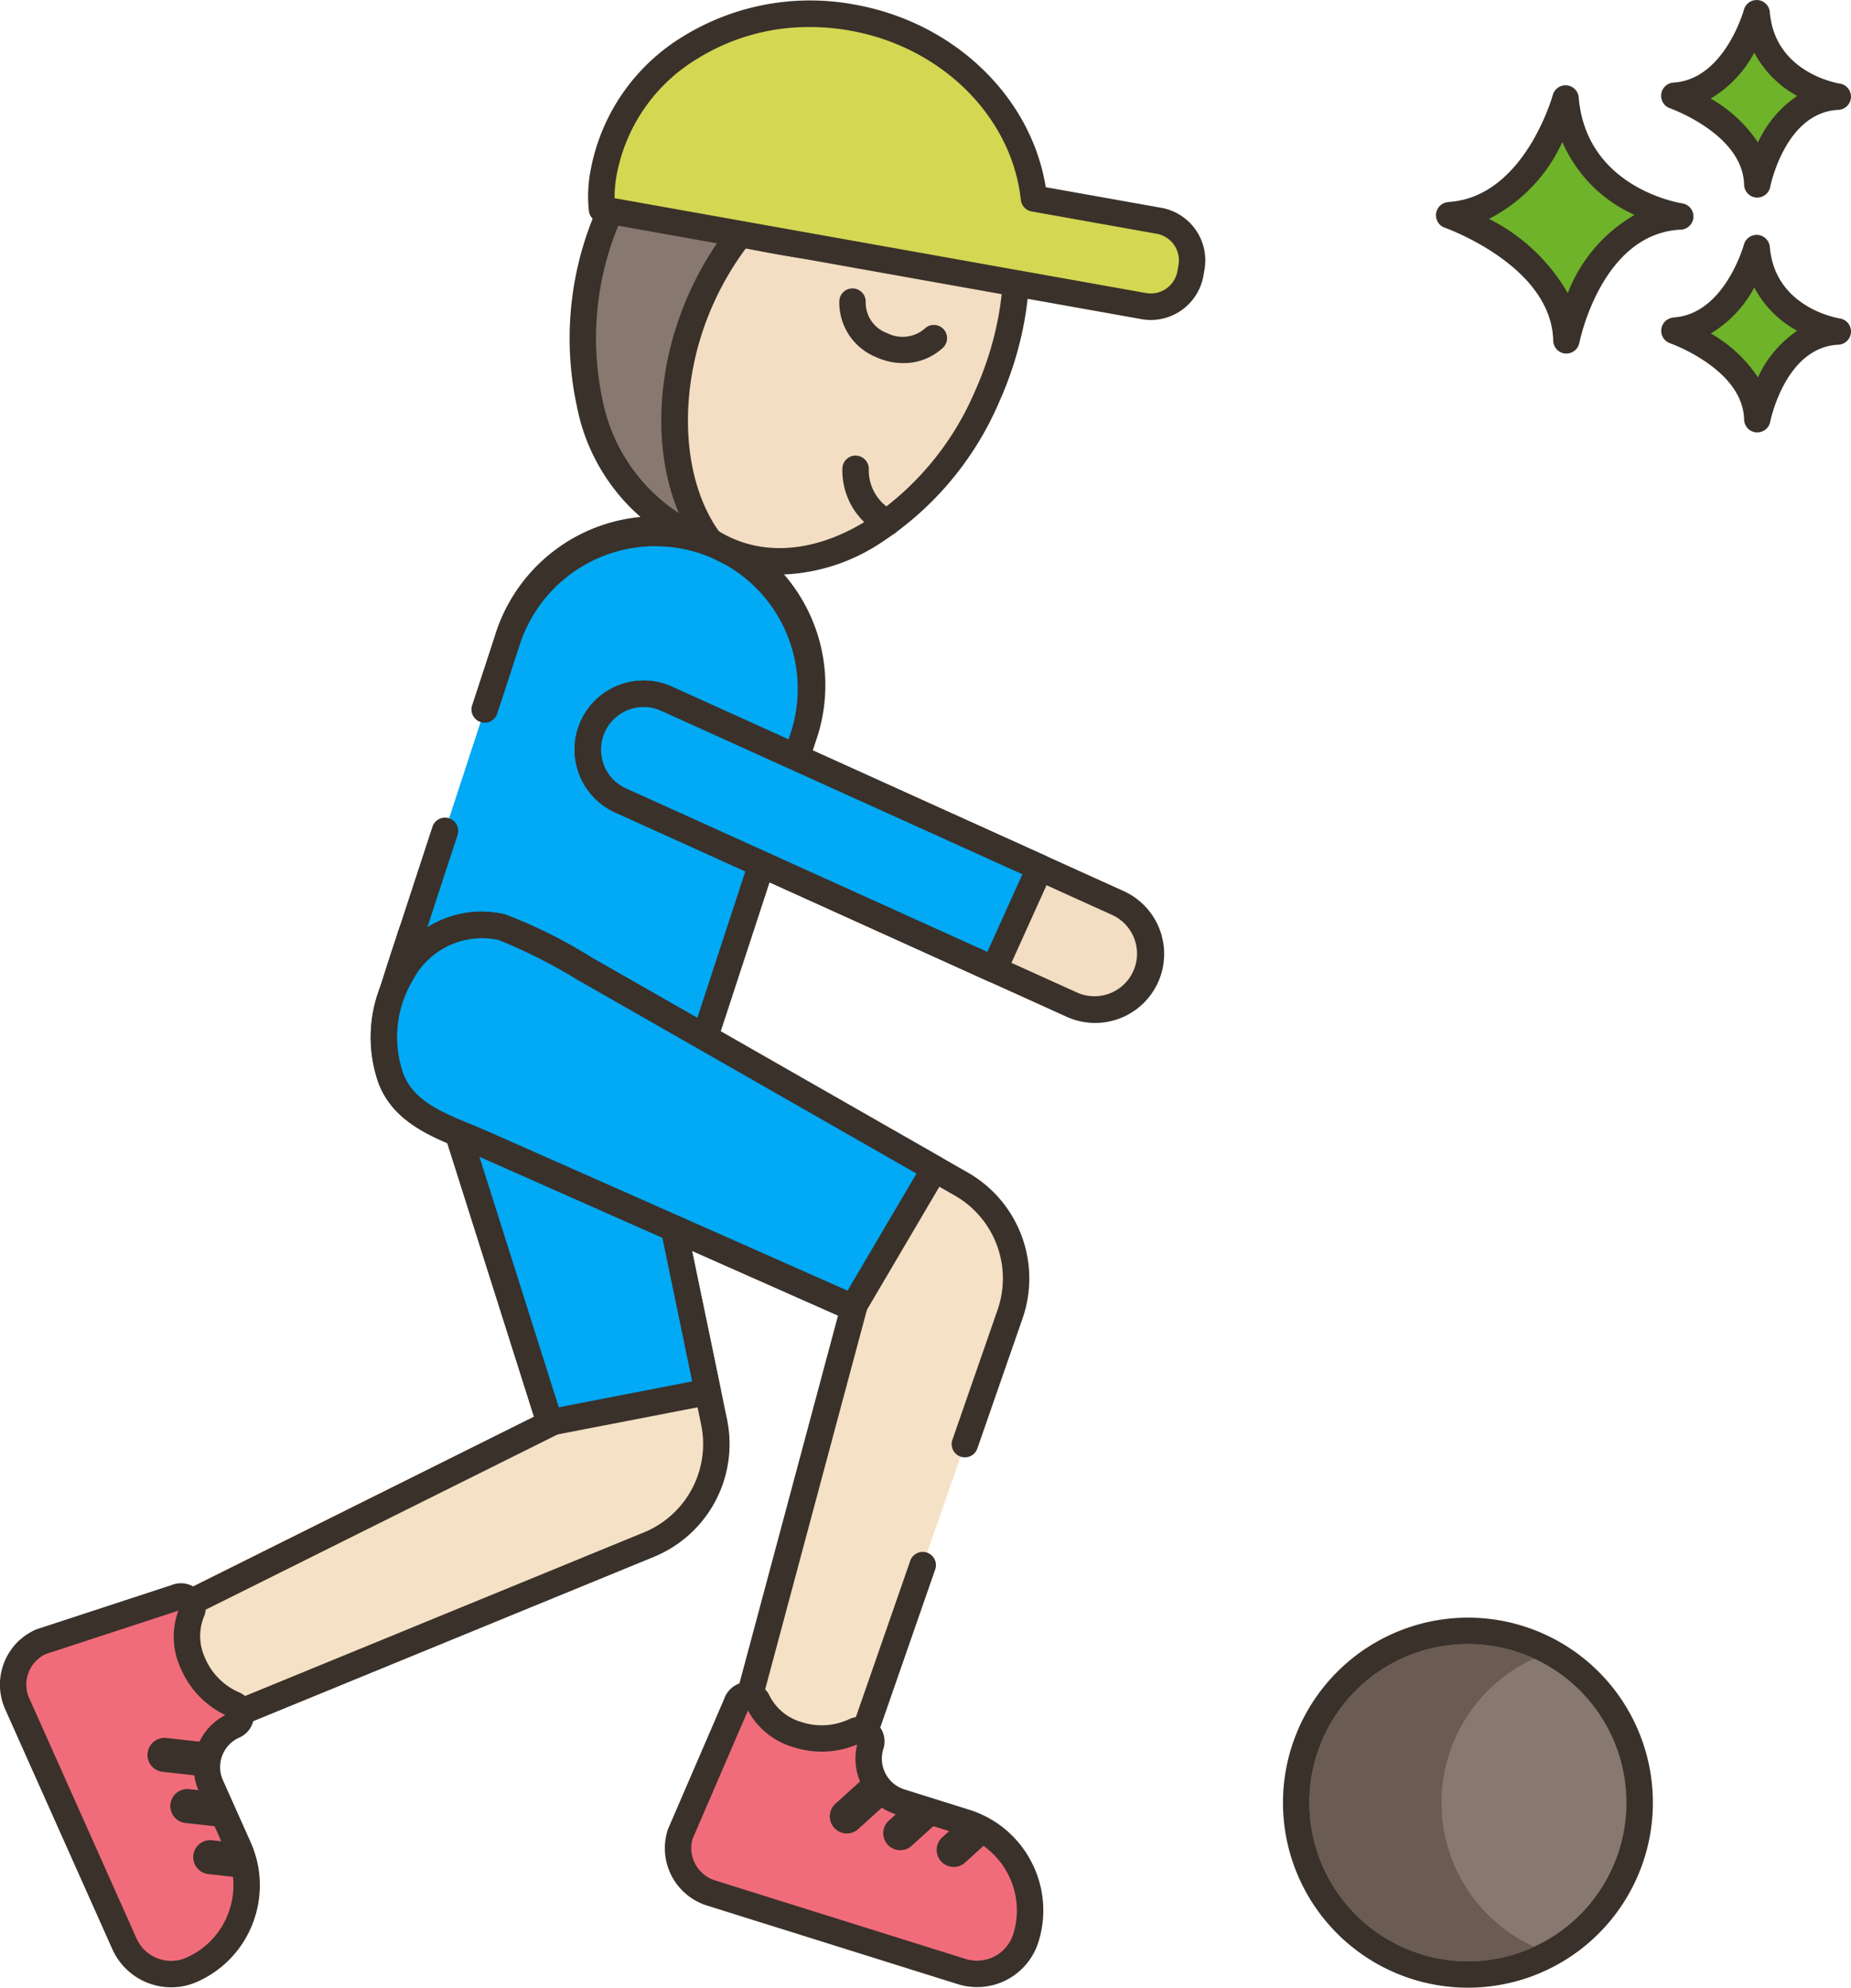 <svg xmlns="http://www.w3.org/2000/svg" width="122.727" height="131.74" viewBox="0 0 122.727 131.74"><defs><style>.a{fill:#6eb329;}.b{fill:#3a312a;}.c{fill:#87796f;}.d{fill:#6a5c52;}.e{fill:#f5e1c5;}.f{fill:#02a9f4;}.g{fill:#f16c7a;}.h{fill:#f3dec3;}.i{fill:#d4d752;}</style></defs><g transform="translate(96.079 6.527)"><path class="a" d="M50.02,26.376c.569,6.753,7.605,7.819,7.605,7.819-6.041.284-7.547,8.21-7.547,8.21-.129-5.651-7.779-8.293-7.779-8.293,5.731-.343,7.721-7.735,7.721-7.735Z" transform="translate(-42.299 -26.376)"/></g><g transform="translate(95.203 5.651)"><path class="b" d="M41.623,32.613c5.024-.3,6.909-7.021,6.927-7.089a.876.876,0,0,1,1.718.155c.5,5.965,6.607,6.986,6.864,7.026a.876.876,0,0,1-.09,1.741c-5.272.248-6.715,7.427-6.729,7.5a.876.876,0,0,1-.86.711c-.025,0-.049,0-.074,0a.876.876,0,0,1-.8-.852c-.114-4.969-7.119-7.461-7.19-7.486a.876.876,0,0,1,.235-1.7Zm7.922,6.041a10.208,10.208,0,0,1,4.43-5.183,9.4,9.4,0,0,1-4.79-4.831,10.692,10.692,0,0,1-4.867,5.093,12.451,12.451,0,0,1,5.226,4.921Z" transform="translate(-40.799 -24.877)"/></g><g transform="translate(111.01 16.442)"><path class="a" d="M29.873,43.356c.4,4.776,5.379,5.531,5.379,5.531-4.273.2-5.338,5.807-5.338,5.807-.091-4-5.5-5.866-5.5-5.866C28.466,48.585,29.873,43.356,29.873,43.356Z" transform="translate(-24.412 -43.356)"/></g><g transform="translate(110.134 15.566)"><path class="b" d="M23.737,47.329c3.367-.2,4.655-4.78,4.668-4.826a.876.876,0,0,1,1.718.155c.338,4.012,4.465,4.711,4.638,4.738a.876.876,0,0,1-.091,1.741c-3.524.166-4.51,5.048-4.519,5.1a.876.876,0,0,1-.86.712c-.024,0-.048,0-.073,0a.876.876,0,0,1-.8-.853c-.076-3.334-4.865-5.042-4.912-5.058a.876.876,0,0,1,.235-1.7Zm5.6,3.968a7.484,7.484,0,0,1,2.6-3.083,6.979,6.979,0,0,1-2.844-2.871,7.819,7.819,0,0,1-2.885,3.05A9.163,9.163,0,0,1,29.333,51.3Z" transform="translate(-22.912 -41.856)"/></g><g transform="translate(111.01 0.877)"><path class="a" d="M29.873,16.7c.4,4.776,5.379,5.531,5.379,5.531-4.273.2-5.338,5.807-5.338,5.807-.091-4-5.5-5.866-5.5-5.866,4.054-.243,5.461-5.472,5.461-5.472Z" transform="translate(-24.412 -16.699)"/></g><g transform="translate(110.134)"><path class="b" d="M23.738,20.671c3.351-.2,4.644-4.738,4.667-4.825A.876.876,0,0,1,30.123,16c.338,4.012,4.465,4.711,4.638,4.738a.876.876,0,0,1-.09,1.741c-3.525.166-4.51,5.048-4.52,5.1a.876.876,0,0,1-.86.712c-.025,0-.048,0-.073,0a.876.876,0,0,1-.8-.853C28.339,24.1,23.55,22.39,23.5,22.373a.876.876,0,0,1,.235-1.7Zm5.6,3.968a7.484,7.484,0,0,1,2.6-3.083,6.984,6.984,0,0,1-2.844-2.871A7.816,7.816,0,0,1,26.2,21.735a9.152,9.152,0,0,1,3.132,2.9Z" transform="translate(-22.913 -15.198)"/></g><g transform="translate(85.941 108.09)"><g transform="translate(0)"><ellipse class="c" cx="11.387" cy="11.387" rx="11.387" ry="11.387"/></g></g><g transform="translate(85.065 107.214)"><path class="b" d="M57.67,198.8a12.263,12.263,0,1,1-12.263,12.263A12.276,12.276,0,0,1,57.67,198.8Zm0,22.774a10.511,10.511,0,1,0-10.511-10.511A10.523,10.523,0,0,0,57.67,221.575Z" transform="translate(-45.407 -198.801)"/></g><g transform="translate(86.817 108.966)"><path class="d" d="M69.418,201.8a10.358,10.358,0,0,1,4.38.964,10.5,10.5,0,0,0,0,19.095,10.358,10.358,0,0,1-4.38.964,10.511,10.511,0,1,1,0-21.022Z" transform="translate(-58.907 -201.801)"/></g><g transform="translate(10.769 57.051)"><path class="e" d="M177.443,150.189l-8.129-25.652c-.753-2.377-2.048-4.978-.808-7.393a8.28,8.28,0,0,1,5.686-4.112,6.076,6.076,0,0,1,6.7,2.957c.65,1.249,1.417,5.227,1.707,6.6.481,2.284,3.86,18.555,5.717,27.5A7.2,7.2,0,0,1,184,158.223l-29.147,11.95-3.1-7.194Z" transform="translate(-151.746 -112.897)"/></g><g transform="translate(9.892 56.172)"><path class="b" d="M150.735,161.569l25.025-12.457-7.9-24.937c-.117-.368-.247-.742-.378-1.119-.745-2.142-1.589-4.571-.374-6.938a9.159,9.159,0,0,1,6.294-4.571,6.931,6.931,0,0,1,7.653,3.412,32.76,32.76,0,0,1,1.668,6.256l.119.573c.35,1.663,2.221,10.659,5.718,27.5a8.083,8.083,0,0,1-4.849,9.117l-29.148,11.95a.864.864,0,0,1-.332.066.877.877,0,0,1-.8-.529l-3.1-7.193a.879.879,0,0,1,.415-1.132Zm3.958,6.841,28.352-11.624a6.331,6.331,0,0,0,3.8-7.14c-3.5-16.841-5.367-25.836-5.717-27.5l-.12-.581a36.585,36.585,0,0,0-1.507-5.8,5.2,5.2,0,0,0-5.755-2.5,7.369,7.369,0,0,0-5.079,3.653c-.874,1.7-.221,3.577.47,5.563.137.393.272.782.394,1.166l8.129,25.652a.875.875,0,0,1-.445,1.048l-24.954,12.421Z" transform="translate(-150.248 -111.392)"/></g><g transform="translate(27.013 57.051)"><path class="f" d="M153.238,117.146a8.256,8.256,0,0,1,5.687-4.112,6.058,6.058,0,0,1,6.7,2.958c.649,1.248,1.415,5.226,1.71,6.6.445,2.121,3.4,16.329,5.3,25.5l-10.478,2.032c-.461-1.443-7.29-23.01-8.114-25.59-.749-2.378-2.048-4.974-.8-7.39Z" transform="translate(-152.721 -112.897)"/></g><g transform="translate(26.136 56.172)"><path class="b" d="M151.836,116.118a9.132,9.132,0,0,1,6.293-4.57,6.911,6.911,0,0,1,7.651,3.412,32.469,32.469,0,0,1,1.644,6.13l.146.7c.445,2.121,3.4,16.331,5.3,25.5a.876.876,0,0,1-.691,1.038L161.7,150.359a.863.863,0,0,1-.168.016.876.876,0,0,1-.834-.61c-.186-.582-1.408-4.439-2.854-9-2.139-6.75-4.768-15.049-5.261-16.59-.117-.373-.249-.752-.382-1.133C151.46,120.9,150.619,118.481,151.836,116.118Zm2.02,6.346c.138.4.275.792.4,1.178.492,1.539,3.122,9.84,5.262,16.592,1.151,3.632,2.159,6.816,2.617,8.257l8.842-1.714c-1.9-9.174-4.686-22.576-5.116-24.627l-.148-.7a35.559,35.559,0,0,0-1.484-5.679,5.176,5.176,0,0,0-5.753-2.5,7.349,7.349,0,0,0-5.078,3.653h0C152.52,118.616,153.169,120.485,153.856,122.464Z" transform="translate(-151.221 -111.391)"/></g><g transform="translate(0.871 105.808)"><path class="g" d="M206.17,199.872a3.084,3.084,0,0,1,.747-.472l.781-.255,6.485-2.123,1.709-.56a.763.763,0,0,1,1.039.919,4.256,4.256,0,0,0,.069,3.454,5.189,5.189,0,0,0,2.714,2.724.764.764,0,0,1,0,1.393l-.009,0a3.008,3.008,0,0,0-1.338,1.171,3.126,3.126,0,0,0-.18.342,3.005,3.005,0,0,0,0,2.464l1.838,4.114a6.181,6.181,0,0,1,.36,1.048,5.985,5.985,0,0,1,.157.985,6.131,6.131,0,0,1-3.608,6.05,3.385,3.385,0,0,1-4.474-1.711l-7.11-15.913a3.1,3.1,0,0,1,.822-3.633Z" transform="translate(-205.076 -196.393)"/></g><g transform="translate(0 104.931)"><path class="b" d="M204.97,198.581a3.976,3.976,0,0,1,.959-.606.886.886,0,0,1,.085-.033l8.94-2.927A1.639,1.639,0,0,1,217.143,197a3.419,3.419,0,0,0,.028,2.851,4.3,4.3,0,0,0,2.287,2.288,1.638,1.638,0,0,1,.953,1.511,1.62,1.62,0,0,1-.977,1.477,2.13,2.13,0,0,0-.947.827,2.3,2.3,0,0,0-.13.246,2.132,2.132,0,0,0-.137,1.338,2.068,2.068,0,0,0,.135.408l1.838,4.113a7.083,7.083,0,0,1,.411,1.2,6.9,6.9,0,0,1,.18,1.128,7.019,7.019,0,0,1-.444,3.027,6.944,6.944,0,0,1-3.681,3.89h0a4.235,4.235,0,0,1-1.429.36c-.1.008-.2.011-.306.011a4.279,4.279,0,0,1-3.9-2.525l-7.11-15.912a4,4,0,0,1,1.052-4.658Zm.547,3.943,7.11,15.912a2.509,2.509,0,0,0,3.317,1.268,5.2,5.2,0,0,0,2.759-2.916,5.266,5.266,0,0,0,.333-2.269,5.189,5.189,0,0,0-.134-.841,5.332,5.332,0,0,0-.309-.9l-1.838-4.114a3.846,3.846,0,0,1-.246-.743,3.9,3.9,0,0,1,.249-2.436,3.986,3.986,0,0,1,.234-.444,3.879,3.879,0,0,1,1.521-1.412,6.035,6.035,0,0,1-2.943-3.063,4.983,4.983,0,0,1-.168-3.855l-8.8,2.88a2.235,2.235,0,0,0-1.089,2.932Z" transform="translate(-203.574 -194.892)"/></g><g transform="translate(9.781 115.187)"><path class="b" d="M208.832,213.457a1.127,1.127,0,0,1,1.245-1l3.131.347a3.121,3.121,0,0,0-.18.342,3,3,0,0,0-.194,1.887l-3.006-.334a1.127,1.127,0,0,1-1-1.246Z" transform="translate(-208.825 -212.454)"/></g><g transform="translate(11.295 118.577)"><path class="b" d="M207,219.264a1.126,1.126,0,0,1,1.245-1l1.619.18,1.066,2.387L208,220.509A1.128,1.128,0,0,1,207,219.264Z" transform="translate(-206.994 -218.261)"/></g><g transform="translate(25.959 35.322)"><path class="f" d="M142.478,101.713l2.047-6.252,2.653-8.1,1.493-4.559a10.321,10.321,0,1,1,19.617,6.425l-6.523,19.9c-3.672-2.1-6.553-3.751-7.38-4.214-1.226-.688-4.714-2.75-6.086-3.091a6.071,6.071,0,0,0-6.654,3.062,8.971,8.971,0,0,0-.655,1.42c.582-1.926,1.355-4.178,1.488-4.59Z" transform="translate(-140.989 -75.687)"/></g><g transform="translate(25.084 34.449)"><path class="b" d="M139.523,105.427c.458-1.515,1.021-3.2,1.324-4.1.081-.241.14-.418.17-.51l2.047-6.252a.876.876,0,1,1,1.664.545l-2,6.112a6.565,6.565,0,0,1,5.154-.874,32.423,32.423,0,0,1,5.7,2.833l.6.343c.5.279,1.733.986,3.435,1.959l3.018,1.726,6.189-18.881a9.445,9.445,0,1,0-17.953-5.879l-1.493,4.559a.876.876,0,1,1-1.664-.545l1.493-4.56a11.2,11.2,0,1,1,21.282,6.971l-6.523,19.9a.876.876,0,0,1-1.267.488l-3.952-2.259c-1.7-.971-2.927-1.675-3.423-1.952l-.615-.35a35.462,35.462,0,0,0-5.256-2.655,5.187,5.187,0,0,0-5.68,2.648,8.077,8.077,0,0,0-.591,1.28.876.876,0,0,1-1.662-.55Z" transform="translate(-139.485 -74.191)"/></g><g transform="translate(38.971 45.981)"><path class="h" d="M102.794,96.116a3.7,3.7,0,0,1,4.893-1.845l29.9,13.526a3.7,3.7,0,1,1-3.048,6.739l-29.9-13.526a3.7,3.7,0,0,1-1.845-4.893Z" transform="translate(-102.464 -93.941)"/></g><g transform="translate(38.097 45.104)"><path class="b" d="M101.373,95.129a4.574,4.574,0,0,1,6.053-2.283l29.9,13.526a4.574,4.574,0,1,1-3.769,8.335l-29.9-13.526a4.578,4.578,0,0,1-2.283-6.052Zm3,4.457,29.9,13.526a2.822,2.822,0,1,0,2.326-5.143L106.7,94.443a2.8,2.8,0,0,0-1.159-.251,2.822,2.822,0,0,0-1.167,5.393Z" transform="translate(-100.967 -92.438)"/></g><g transform="translate(38.971 45.981)"><path class="f" d="M115.334,96.116a3.7,3.7,0,0,1,4.893-1.845l24.755,11.2-3.048,6.739-24.755-11.2A3.7,3.7,0,0,1,115.334,96.116Z" transform="translate(-115.005 -93.941)"/></g><g transform="translate(38.094 45.104)"><path class="b" d="M113.912,95.13a4.574,4.574,0,0,1,6.053-2.283l24.756,11.2a.875.875,0,0,1,.437,1.159l-3.048,6.739a.875.875,0,0,1-1.159.437l-24.755-11.2a4.573,4.573,0,0,1-2.283-6.051Zm1.526,2.881a2.8,2.8,0,0,0,1.477,1.575l23.957,10.836,2.326-5.143L119.242,94.443a2.822,2.822,0,0,0-3.8,3.567Z" transform="translate(-113.503 -92.438)"/></g><g transform="translate(37.617 1.88)"><g transform="translate(0 0)"><ellipse class="h" cx="11.601" cy="16.358" rx="11.601" ry="16.358" transform="translate(21.171 39.345) rotate(-155.845)"/></g></g><g transform="translate(41.459 4.975)"><path class="b" d="M118.21,35.159a20.993,20.993,0,0,1,8.2-9.561c3.517-2.07,7.159-2.446,10.253-1.056,6.279,2.819,8.221,12.169,4.328,20.843a20.993,20.993,0,0,1-8.2,9.561,12.584,12.584,0,0,1-6.353,1.88,9.463,9.463,0,0,1-3.9-.825c-6.279-2.819-8.221-12.169-4.328-20.842ZM123.255,54.4c2.562,1.152,5.633.806,8.648-.967a19.228,19.228,0,0,0,7.485-8.769c3.5-7.792,1.952-16.1-3.446-18.527-2.562-1.151-5.633-.806-8.648.967a19.234,19.234,0,0,0-7.485,8.769C116.311,43.669,117.857,51.98,123.255,54.4Z" transform="translate(-116.202 -23.717)"/></g><g transform="translate(38.628 2.253)"><path class="c" d="M119.757,30.529c4-8.891,12.777-13.609,19.624-10.531,4.563,2.047,7.1,7.046,7.111,12.789-5.978,1.348-12.157.825-18.216-.507a20.48,20.48,0,0,0-2.614,4.328c-2.633,5.869-2.172,12.362.578,16.067a10.175,10.175,0,0,1-1.311-.484c-6.844-3.072-9.16-12.773-5.172-21.661Z" transform="translate(-117.804 -19.056)"/></g><g transform="translate(37.748 1.371)"><path class="b" d="M118.338,29.541a21.376,21.376,0,0,1,9.128-10.167,13.005,13.005,0,0,1,11.654-.8c4.692,2.105,7.615,7.312,7.627,13.587a.875.875,0,0,1-.683.856c-5.274,1.188-11.184,1.062-18.05-.389a19.679,19.679,0,0,0-2.172,3.713c-2.394,5.334-2.2,11.58.482,15.186a.876.876,0,0,1-.946,1.364,11.126,11.126,0,0,1-1.427-.526,13.016,13.016,0,0,1-7.142-9.245,21.358,21.358,0,0,1,1.529-13.573Zm.175,13.168a11.654,11.654,0,0,0,5.053,7.472c-1.74-4.11-1.539-9.62.677-14.56a21.346,21.346,0,0,1,2.725-4.513.876.876,0,0,1,.688-.334.859.859,0,0,1,.188.02c6.536,1.437,12.152,1.653,17.136.657-.214-5.256-2.7-9.542-6.579-11.284a11.3,11.3,0,0,0-10.107.75,19.618,19.618,0,0,0-8.359,9.341A19.6,19.6,0,0,0,118.513,42.709Z" transform="translate(-116.305 -17.545)"/></g><g transform="translate(55.853 30.195)"><path class="b" d="M131.676,66.907a.886.886,0,0,1,.893.858,3.025,3.025,0,0,0,1.661,2.82.876.876,0,0,1-.851,1.531,4.747,4.747,0,0,1-2.561-4.317.875.875,0,0,1,.858-.893Z" transform="translate(-130.818 -66.907)"/></g><g transform="translate(55.649 19.115)"><path class="b" d="M126.4,47.933h.02a.876.876,0,0,1,.875.856,2.154,2.154,0,0,0,1.427,2.11,2.254,2.254,0,0,0,2.469-.285.876.876,0,0,1,1.245,1.233,3.809,3.809,0,0,1-2.666,1.036,4.29,4.29,0,0,1-1.766-.387,3.907,3.907,0,0,1-2.46-3.669A.876.876,0,0,1,126.4,47.933Z" transform="translate(-125.545 -47.933)"/></g><g transform="translate(39.868 0.919)"><path class="i" d="M97.878,27.3c1.262-7.076,8.651-11.677,16.5-10.276,6.593,1.176,11.4,6.211,12.03,11.984l8.286,1.478a2.668,2.668,0,0,1,2.158,3.1l-.071.4a2.668,2.668,0,0,1-3.1,2.158l-8.116-1.448-27.8-4.959a8.261,8.261,0,0,1,.106-2.432Z" transform="translate(-97.725 -16.771)"/></g><g transform="translate(38.991 0.041)"><path class="b" d="M96.392,26.52a13.184,13.184,0,0,1,6.179-8.907,16.063,16.063,0,0,1,11.34-2.078c6.58,1.174,11.692,6.1,12.658,12.1L134.226,29a3.543,3.543,0,0,1,2.867,4.112l-.071.4a3.546,3.546,0,0,1-3.481,2.923,3.6,3.6,0,0,1-.63-.056L96.994,29.967a.876.876,0,0,1-.716-.759,9.033,9.033,0,0,1,.114-2.689Zm36.826,8.13A1.793,1.793,0,0,0,135.3,33.2l.071-.4a1.792,1.792,0,0,0-1.45-2.079l-8.286-1.478a.876.876,0,0,1-.717-.767c-.6-5.524-5.256-10.137-11.313-11.217a15.259,15.259,0,0,0-2.68-.239A14.008,14.008,0,0,0,103.5,19.1a11.452,11.452,0,0,0-5.381,7.727,8.352,8.352,0,0,0-.139,1.536Z" transform="translate(-96.224 -15.269)"/></g><g transform="translate(25.447 61.288)"><path class="e" d="M118.876,123.385a6.077,6.077,0,0,1,6.656-3.065c1.366.34,4.855,2.4,6.079,3.1,2.03,1.152,16.46,9.4,24.391,13.928a7.2,7.2,0,0,1,3.227,8.623l-2.987,8.586-2.808,8.071-4.555,13.1-7.446-2.438,7.435-27.725-24.6-10.9c-2.279-1.01-5.086-1.761-6.075-4.291a8.282,8.282,0,0,1,.686-6.983Z" transform="translate(-117.707 -120.153)"/></g><g transform="translate(24.573 60.413)"><path class="b" d="M117.495,122.321a6.93,6.93,0,0,1,7.625-3.474,32.753,32.753,0,0,1,5.789,2.891l.511.292c1.879,1.066,14.3,8.164,24.393,13.929a8.083,8.083,0,0,1,3.62,9.671l-2.987,8.586a.876.876,0,1,1-1.654-.575l2.986-8.586a6.331,6.331,0,0,0-2.834-7.575c-10.09-5.765-22.512-12.861-24.389-13.926l-.519-.3a36.629,36.629,0,0,0-5.341-2.711,5.2,5.2,0,0,0-5.687,2.655,7.372,7.372,0,0,0-.627,6.225c.7,1.781,2.534,2.534,4.481,3.333.385.158.766.314,1.133.476l24.6,10.9a.875.875,0,0,1,.491,1.028l-7.22,26.923,5.84,1.912,4.273-12.283a.876.876,0,1,1,1.654.575l-4.555,13.1a.874.874,0,0,1-1.1.545l-7.446-2.437a.876.876,0,0,1-.573-1.059l7.24-27-23.918-10.594c-.353-.156-.719-.306-1.088-.458-2.1-.861-4.478-1.836-5.448-4.316a9.16,9.16,0,0,1,.745-7.741Z" transform="translate(-116.209 -118.654)"/></g><g transform="translate(25.447 61.288)"><path class="f" d="M128.132,123.385a6.058,6.058,0,0,1,6.654-3.062c1.365.34,4.853,2.4,6.079,3.09,1.883,1.071,14.485,8.269,22.617,12.92l-5.417,9.2c-1.387-.611-22.068-9.777-24.547-10.867-2.278-1.013-5.084-1.759-6.07-4.292a8.254,8.254,0,0,1,.685-6.985Z" transform="translate(-126.961 -120.154)"/></g><g transform="translate(24.573 60.413)"><path class="b" d="M126.75,122.323a6.909,6.909,0,0,1,7.623-3.473,32.525,32.525,0,0,1,5.681,2.826l.62.352c1.883,1.071,14.486,8.27,22.618,12.921a.876.876,0,0,1,.32,1.2l-5.417,9.2a.876.876,0,0,1-1.108.357c-.565-.248-4.326-1.915-8.756-3.877-6.452-2.858-14.322-6.344-15.795-6.992-.357-.159-.728-.311-1.1-.465-2.092-.859-4.463-1.832-5.427-4.308a9.131,9.131,0,0,1,.743-7.742Zm.889,7.1h0c.692,1.777,2.523,2.529,4.461,3.325.39.16.776.319,1.145.483,1.47.646,9.343,4.134,15.8,6.992l8.04,3.561,4.571-7.76c-8.134-4.651-20.02-11.441-21.841-12.477l-.626-.356a35.519,35.519,0,0,0-5.237-2.648,5.174,5.174,0,0,0-5.684,2.654A7.347,7.347,0,0,0,127.639,129.427Z" transform="translate(-125.463 -118.655)"/></g><g transform="translate(44.957 112.362)"><path class="g" d="M116.266,216.821l.326-.754,2.7-6.265.712-1.651a.763.763,0,0,1,1.377-.17,4.258,4.258,0,0,0,2.634,2.236,5.186,5.186,0,0,0,3.839-.23.764.764,0,0,1,1.043.922l0,.009a3,3,0,0,0-.008,1.779,2.882,2.882,0,0,0,.137.361,3.011,3.011,0,0,0,1.844,1.634l4.3,1.347a6.184,6.184,0,0,1,1.024.425,6.124,6.124,0,0,1,2.986,7.245,3.386,3.386,0,0,1-4.245,2.22L118.3,220.717a3.107,3.107,0,0,1-2.178-3.023A3.046,3.046,0,0,1,116.266,216.821Z" transform="translate(-116.125 -207.618)"/></g><g transform="translate(44.08 111.485)"><path class="b" d="M114.807,215.935q.014-.044.032-.086l3.728-8.636a1.638,1.638,0,0,1,2.936-.325,3.418,3.418,0,0,0,2.155,1.867,4.3,4.3,0,0,0,3.23-.2,1.64,1.64,0,0,1,1.764.287,1.619,1.619,0,0,1,.46,1.711,2.134,2.134,0,0,0,1.4,2.676l4.3,1.347a7.047,7.047,0,0,1,1.167.485,6.849,6.849,0,0,1,.965.612,7.026,7.026,0,0,1,1.973,2.336,6.941,6.941,0,0,1,.477,5.334,4.265,4.265,0,0,1-5.342,2.794l-16.632-5.211a3.981,3.981,0,0,1-2.61-4.993Zm3.134,3.321,16.632,5.211a2.521,2.521,0,0,0,2.75-.875,2.491,2.491,0,0,0,.4-.771,5.2,5.2,0,0,0-.358-4,5.256,5.256,0,0,0-1.479-1.752,5.112,5.112,0,0,0-.72-.457,5.306,5.306,0,0,0-.878-.365l-4.3-1.347a3.88,3.88,0,0,1-2.379-2.106,3.8,3.8,0,0,1-.178-.471,3.871,3.871,0,0,1-.051-2.075,6.035,6.035,0,0,1-4.244.176,4.984,4.984,0,0,1-3-2.426l-3.668,8.5a2.219,2.219,0,0,0-.089.587,2.243,2.243,0,0,0,1.565,2.171Z" transform="translate(-114.624 -206.116)"/></g><g transform="translate(55.019 117.44)"><path class="b" d="M131.846,218.927a1.121,1.121,0,0,1,.318-.5l2.334-2.116a2.892,2.892,0,0,0,.137.361,3,3,0,0,0,1.285,1.4L133.68,220.1a1.129,1.129,0,0,1-1.834-1.175Z" transform="translate(-131.794 -216.315)"/></g><g transform="translate(58.562 119.572)"><path class="b" d="M125.872,221.557a1.126,1.126,0,0,1,.319-.5l1.207-1.094,2.495.781-2.187,1.983a1.127,1.127,0,0,1-1.833-1.173Z" transform="translate(-125.82 -219.965)"/></g><g transform="translate(12.81 121.966)"><path class="b" d="M205.113,225.066a1.128,1.128,0,0,1,1.245-1l1.619.18.138.308a6.182,6.182,0,0,1,.36,1.048,5.979,5.979,0,0,1,.157.985l-2.523-.28A1.126,1.126,0,0,1,205.113,225.066Z" transform="translate(-205.106 -224.064)"/></g><g transform="translate(62.104 120.683)"><path class="b" d="M120.331,223.458a1.126,1.126,0,0,1,.319-.5l1.207-1.094.322.1a6.185,6.185,0,0,1,1.024.425,6,6,0,0,1,.842.534l-1.881,1.705a1.128,1.128,0,0,1-1.833-1.173Z" transform="translate(-120.279 -221.866)"/></g></svg>